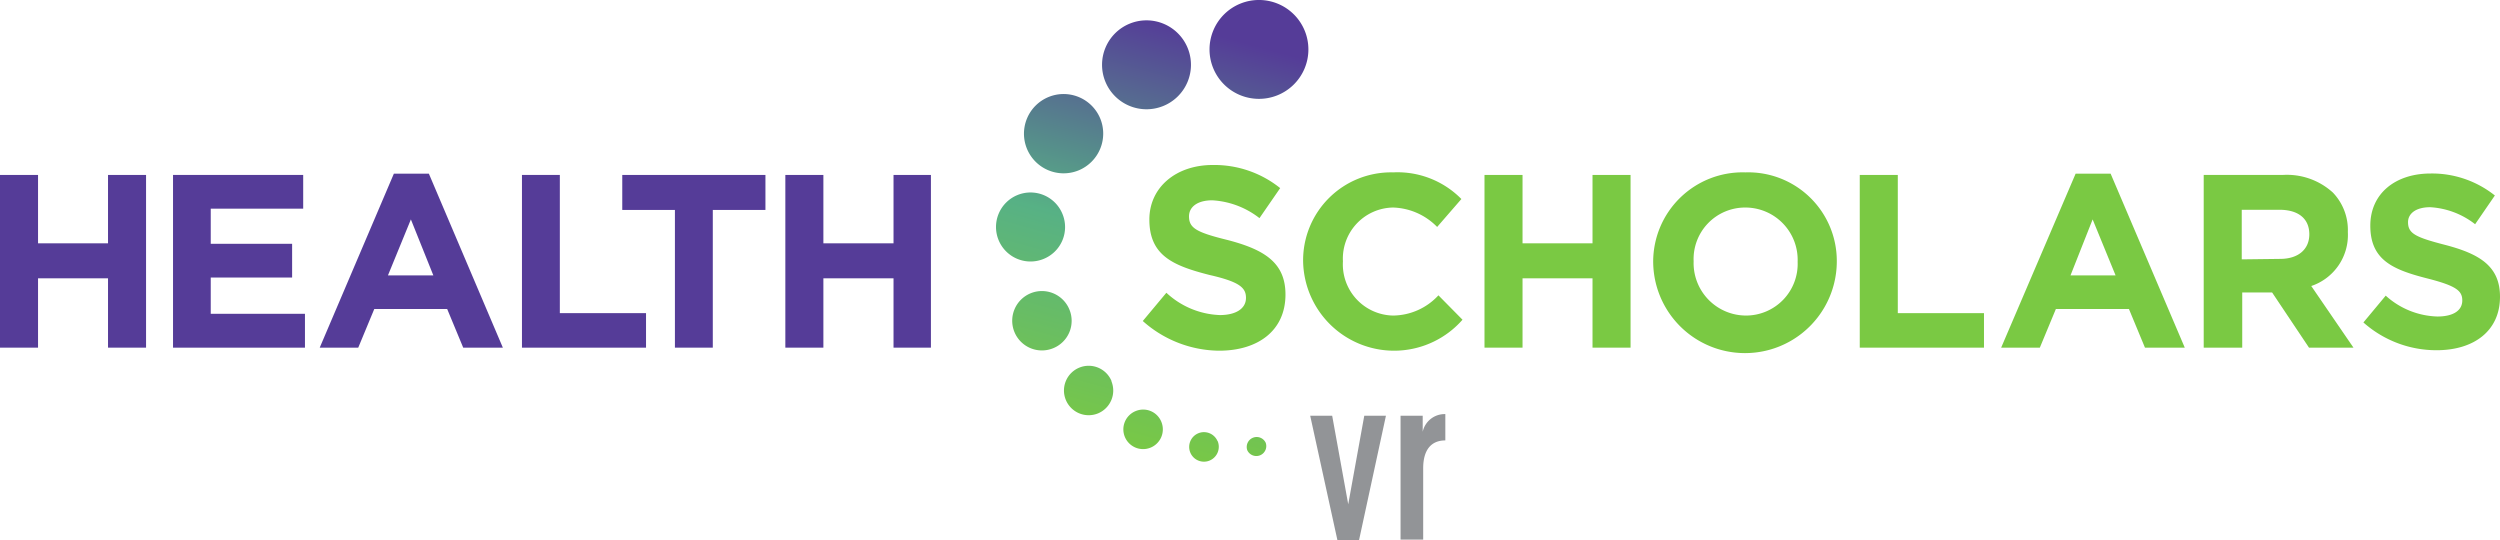 <svg xmlns="http://www.w3.org/2000/svg" xmlns:xlink="http://www.w3.org/1999/xlink" viewBox="0 0 155.76 33.67"><defs><linearGradient id="a" x1="68.55" y1="27.81" x2="75.61" y2="2.13" gradientUnits="userSpaceOnUse"><stop offset="0" stop-color="#7ac943"/><stop offset="0.5" stop-color="#57b185"/><stop offset="1" stop-color="#553c98"/></linearGradient></defs><title>HealthScholars-VR-logo</title><path d="M79.58,5.94a3.08,3.08,0,1,1,1.72-4A3.08,3.08,0,0,1,79.58,5.94ZM74,3a2.77,2.77,0,1,0-1.54,3.61A2.77,2.77,0,0,0,74,3ZM68.56,7.41a2.47,2.47,0,1,0-1.37,3.21A2.48,2.48,0,0,0,68.56,7.41ZM66.2,13.34a2.15,2.15,0,1,0-1.2,2.8A2.14,2.14,0,0,0,66.2,13.34Zm.43,5.95a1.85,1.85,0,1,0-1,2.4A1.84,1.84,0,0,0,66.63,19.29Zm5.73,7a1.22,1.22,0,0,0-1.6-.68,1.23,1.23,0,1,0,1.6.68Zm3.5,1.2a.92.92,0,1,0-.51,1.21A.93.93,0,0,0,75.86,27.47Zm3,.1a.62.62,0,0,0-1.15.46.62.62,0,0,0,1.15-.46Zm-9.6-3.83a1.54,1.54,0,1,0-.86,2A1.54,1.54,0,0,0,69.24,23.74Z" style="fill:url(#a)"/><path d="M0,10.9H2.37v4.26H6.73V10.9H9.1V21.66H6.73V17.34H2.37v4.32H0Z" style="fill:#553c98"/><path d="M10.78,10.9h8.11V13H13.13v2.19H18.2v2.1H13.13v2.26H19v2.11H10.78Z" style="fill:#553c98"/><path d="M24.54,10.82h2.18l4.61,10.84H28.86l-1-2.41H23.32l-1,2.41H19.92ZM27,17.16,25.6,13.67l-1.43,3.49Z" style="fill:#553c98"/><path d="M32.52,10.9h2.36v8.61h5.37v2.15H32.52Z" style="fill:#553c98"/><path d="M42.05,13.08H38.77V10.9h8.92v2.18H44.41v8.58H42.05Z" style="fill:#553c98"/><path d="M48.93,10.9H51.3v4.26h4.37V10.9H58V21.66H55.67V17.34H51.3v4.32H48.93Z" style="fill:#553c98"/><path d="M71.2,20l1.47-1.76A5.16,5.16,0,0,0,76,19.63c1,0,1.63-.4,1.63-1.07v0c0-.63-.39-1-2.28-1.43-2.27-.58-3.74-1.21-3.74-3.45v0c0-2,1.65-3.4,3.95-3.4a6.55,6.55,0,0,1,4.2,1.44l-1.29,1.87a5.26,5.26,0,0,0-2.94-1.11c-.95,0-1.45.43-1.45,1v0c0,.74.48,1,2.43,1.48,2.29.6,3.58,1.42,3.58,3.39v0c0,2.24-1.7,3.5-4.14,3.5A7.23,7.23,0,0,1,71.2,20Z" style="fill:#7ac943"/><path d="M81.19,16.31v0a5.48,5.48,0,0,1,5.61-5.57,5.58,5.58,0,0,1,4.25,1.66l-1.51,1.74a4,4,0,0,0-2.75-1.21,3.18,3.18,0,0,0-3.12,3.35v0a3.19,3.19,0,0,0,3.12,3.38,3.89,3.89,0,0,0,2.83-1.26l1.5,1.52a5.67,5.67,0,0,1-9.93-3.61Z" style="fill:#7ac943"/><path d="M92.49,10.9h2.37v4.26h4.36V10.9h2.37V21.66H99.22V17.34H94.86v4.32H92.49Z" style="fill:#7ac943"/><path d="M103,16.31v0a5.57,5.57,0,0,1,5.74-5.57,5.52,5.52,0,0,1,5.7,5.54v0a5.72,5.72,0,0,1-11.44,0Zm9,0v0a3.26,3.26,0,0,0-3.25-3.38,3.21,3.21,0,0,0-3.23,3.35v0a3.27,3.27,0,0,0,3.26,3.38A3.22,3.22,0,0,0,112,16.31Z" style="fill:#7ac943"/><path d="M115.87,10.9h2.37v8.61h5.37v2.15h-7.74Z" style="fill:#7ac943"/><path d="M129.32,10.82h2.18l4.62,10.84h-2.48l-1-2.41h-4.55l-1,2.41h-2.41Zm2.49,6.34-1.43-3.49L129,17.16Z" style="fill:#7ac943"/><path d="M137.3,10.9h4.92A4.25,4.25,0,0,1,145.35,12a3.37,3.37,0,0,1,.93,2.46v0A3.35,3.35,0,0,1,144,17.82l2.63,3.84h-2.77l-2.3-3.44h-1.86v3.44H137.3Zm4.76,5.23c1.16,0,1.82-.62,1.82-1.53v0c0-1-.71-1.53-1.86-1.53h-2.35v3.09Z" style="fill:#7ac943"/><path d="M147.25,20.09l1.39-1.67a5,5,0,0,0,3.22,1.3c1,0,1.55-.38,1.55-1v0c0-.6-.37-.91-2.17-1.37-2.16-.55-3.56-1.15-3.56-3.29v0c0-2,1.56-3.25,3.76-3.25a6.27,6.27,0,0,1,4,1.37l-1.23,1.79a5,5,0,0,0-2.8-1.06c-.91,0-1.38.41-1.38.93v0c0,.71.46.94,2.32,1.42,2.18.57,3.41,1.35,3.41,3.23v0c0,2.13-1.63,3.33-3.95,3.33A6.84,6.84,0,0,1,147.25,20.09Z" style="fill:#7ac943"/><path d="M81.63,25.9H83l1,5.52,1-5.52h1.35l-1.68,7.77H83.33Z" style="fill:#929497"/><path d="M87.26,25.9h1.38v1a1.4,1.4,0,0,1,1.41-1.1v1.64h0c-.86,0-1.38.56-1.38,1.74v4.44H87.26Z" style="fill:#929497"/></svg>
